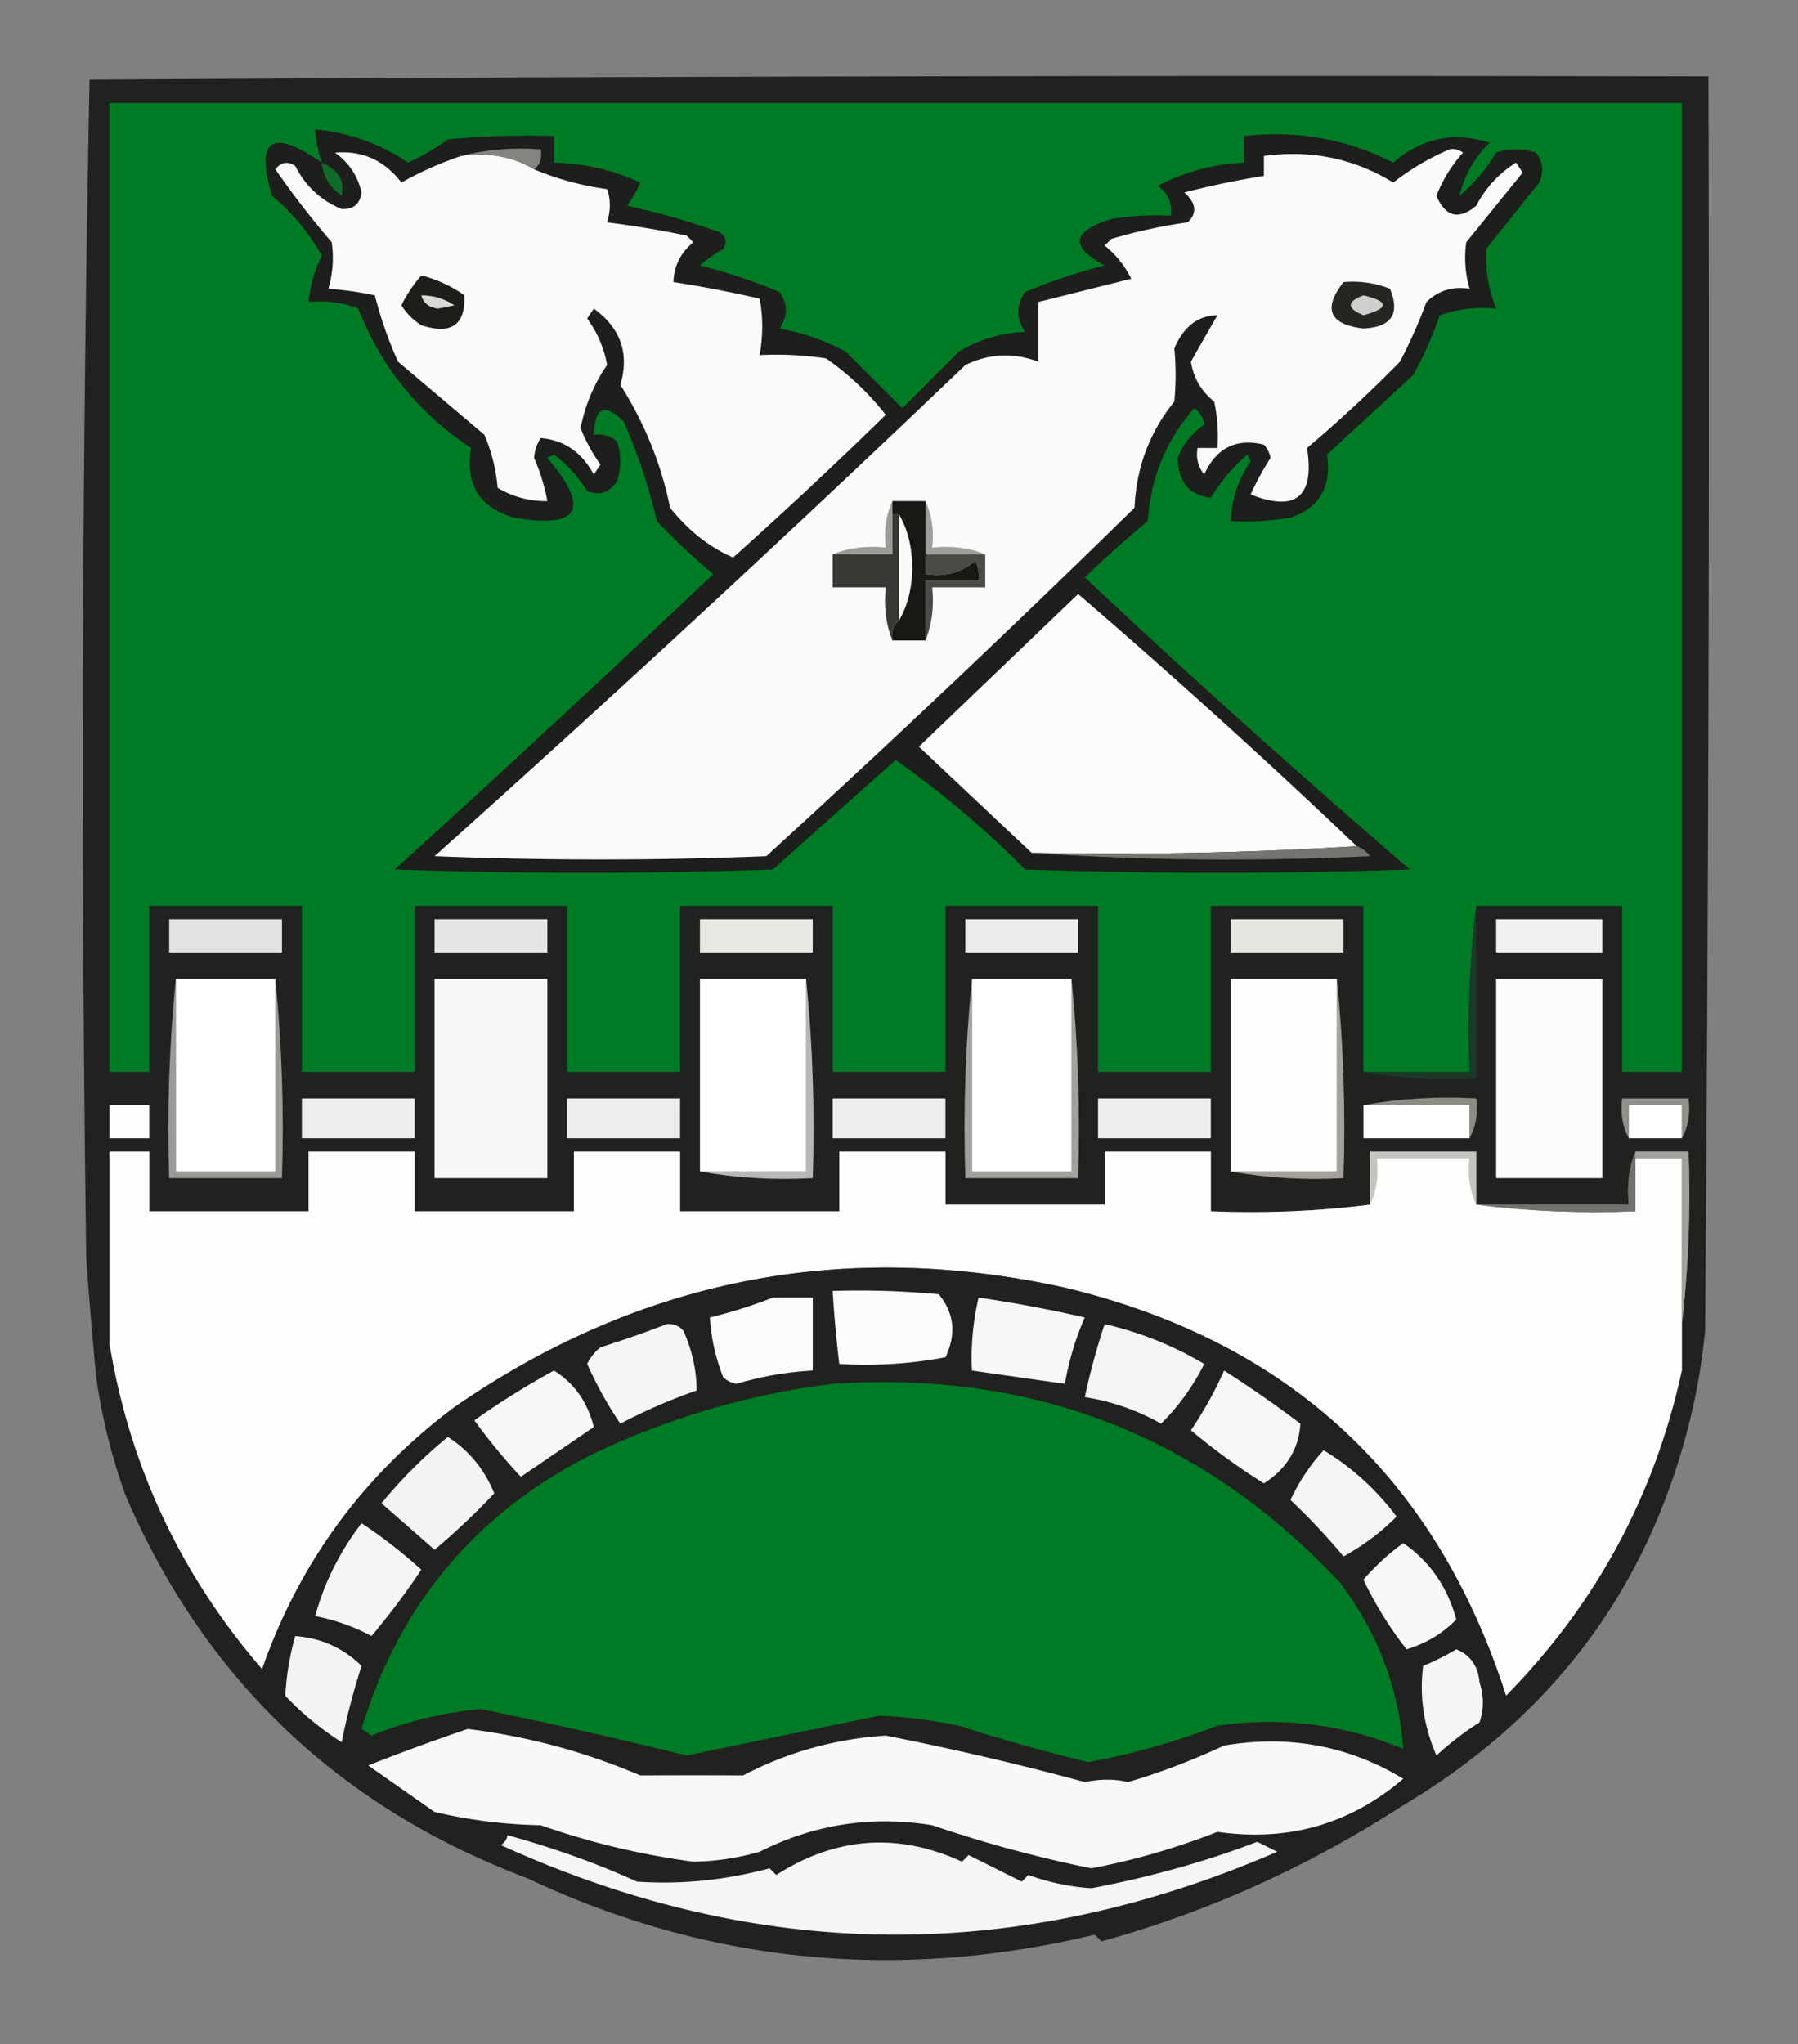 <svg xmlns="http://www.w3.org/2000/svg" width="271" height="308" style="shape-rendering:geometricPrecision;text-rendering:geometricPrecision;image-rendering:optimizeQuality;fill-rule:evenodd;clip-rule:evenodd"><rect width="100%" height="100%" fill="#808080" stroke="none"/><path style="opacity:1" fill="#20221f" d="M255.5 210.5c-1.174-1.014-1.84-2.347-2-4v-7c.993-8.484 1.326-17.151 1-26h-8c-.973 2.448-1.306 5.115-1 8h-23v-8h-16v8c-7.816.992-15.816 1.326-24 1v-9h-16v8h-24v-8h-16v9h-24v-9h-16v9h-24v-9h-16v9h-24v-9h-6v29c-.296 1.903-.963 3.57-2 5a708.185 708.185 0 0 1-1.5-18c-.83-59.237-.664-118.404.5-177.5 81.333-.5 162.666-.667 244-.5.167 63 0 126.001-.5 189a102.65 102.65 0 0 1-1.5 10z"/><path style="opacity:1" fill="#007b25" d="M222.5 136.5c-.993 8.15-1.326 16.483-1 25h-16v-25h-23v25h-17v-25h-23v25h-17v-25h-23v25h-17v-25h-23v25h-17v-25h-23v25h-6v-146h237v146h-9v-25h-22z"/><path style="opacity:1" fill="#1c1f1b" d="M48.5 24.5a20.677 20.677 0 0 1-1-5c5.11.48 9.776 2.147 14 5a33.924 33.924 0 0 0 6-3.5c5.323-.5 10.656-.666 16-.5v4a32.704 32.704 0 0 1 13 3 18.088 18.088 0 0 1-2 3.5 112.024 112.024 0 0 1 14 4c.951.718 1.117 1.55.5 2.5a20.477 20.477 0 0 0-3.5 2.5 82.12 82.12 0 0 1 12 4c1.267 1.796 1.267 3.63 0 5.5a33.735 33.735 0 0 1 10 3.5l8.5 8.5 8.5-8.5c3.069-1.846 6.402-2.846 10-3-1.333-2-1.333-4 0-6a82.12 82.12 0 0 1 12-4c-5.297-2.826-4.964-5.16 1-7a40.939 40.939 0 0 1 9-.5c.203-1.89-.463-3.39-2-4.5 4.036-2.11 8.369-3.277 13-3.5v-4c7.985-.903 15.485.43 22.5 4 4.28-3.722 9.113-4.722 14.5-3-2.342 2.365-3.842 5.031-4.5 8a26.91 26.91 0 0 0 5.5-6.5c2-.667 4-.667 6 0 1.054 1.388 1.22 2.888.5 4.5l-8 10c-.139 3.075.361 6.075 1.5 9-2.948-.277-5.781.056-8.5 1a54.23 54.23 0 0 1-4 9l-13 12c.734 4.824-1.099 7.99-5.5 9.5a40.939 40.939 0 0 1-9 .5c.129-3.266 1.129-6.266 3-9l-.5-1a26.91 26.91 0 0 0-5.5 6.5c-3.239-.385-4.905-2.385-5-6 .808-2.075 2.142-3.742 4-5-.13-1.059-.63-1.892-1.5-2.5-4.233 4.81-6.567 10.477-7 17a180.142 180.142 0 0 0-9.5 8.5 1521.594 1521.594 0 0 0 49 44 840.83 840.83 0 0 1-58 0 146.33 146.33 0 0 0-19.5-16.5 50025.918 50025.918 0 0 0-18.5 16.5c-19 .667-38 .667-57 0a3052.04 3052.04 0 0 0 48-44.5 95.108 95.108 0 0 1-8.5-8 85.46 85.46 0 0 0-5-15c-2.87-2.819-4.37-2.152-4.5 2 1.322-.17 2.489.163 3.5 1 .667 2 .667 4 0 6-1.133 1.711-2.633 2.211-4.5 1.5a19.733 19.733 0 0 0-5-5.5l-1 .5c6.552 7.69 4.886 10.69-5 9-5.237-1.522-7.403-5.022-6.5-10.5-7.908-5.236-13.575-12.236-17-21-2.38-.935-4.88-1.268-7.5-1 .256-2.437.923-4.77 2-7a32.279 32.279 0 0 0-7.5-9c-2.536-8.565-.036-10.232 7.5-5z"/><path style="opacity:1" fill="#fafafa" d="M218.5 22.5a2.427 2.427 0 0 1 2 .5 21.66 21.66 0 0 0-4 6.5c1.377 3.195 3.377 3.695 6 1.5 1.437-2.725 3.437-4.892 6-6.5l1 1.5c-2.82 3.489-5.653 6.989-8.5 10.5a16.597 16.597 0 0 0 .5 7c-2.544-.396-4.711.271-6.5 2a76.493 76.493 0 0 1-4 9 202.964 202.964 0 0 1-14 13c1.153 7.354-1.681 9.687-8.5 7a43.3 43.3 0 0 1 3-5.5 3.944 3.944 0 0 0-1-2c-4.174-1.018-7.174.482-9 4.5-.929-1.189-1.262-2.522-1-4h3a24.935 24.935 0 0 0-.5-7c-1.94-1.545-3.106-3.545-3.5-6a506.013 506.013 0 0 1 4-7c-2.942.044-5.109 1.711-6.5 5 .253 2.633.253 5.3 0 8-3.733 4.617-5.733 9.95-6 16a2165.325 2165.325 0 0 1-55.5 52.5 624.938 624.938 0 0 1-50 0 3301.366 3301.366 0 0 0 80-74c3.594-1.74 7.261-1.908 11-.5v-9l14-3.5a14.506 14.506 0 0 0-4-5l1-1a78.598 78.598 0 0 1 11.5-2.5c1.479-1.373 1.312-2.873-.5-4.5a127.922 127.922 0 0 1 12-2.5v-3c7.062-.967 13.562.366 19.5 4 2.666-2.078 5.499-3.745 8.5-5z"/><path style="opacity:1" fill="#252522" d="M202.5 42.5a15.42 15.42 0 0 1 7 1c1.56 3.79.227 5.79-4 6-5.147-.623-6.147-2.957-3-7z"/><path style="opacity:1" fill="#cfd0cd" d="M205.5 44.5c3.916.925 3.916 1.925 0 3-2.545-1.05-2.545-2.05 0-3z"/><path style="opacity:1" fill="#fafafa" d="M69.5 23.5c4.149-.58 7.816.086 11 2 3.427 1.456 7.094 2.456 11 3 .552 1.503.552 3.17 0 5a148.81 148.81 0 0 1 12 2l1 1c-1.915 1.571-2.915 3.571-3 6 4.351.67 8.684 1.504 13 2.5.513 2.718.513 5.551 0 8.5 3.35-.165 6.683.002 10 .5a41.367 41.367 0 0 1 9 8.5 713.124 713.124 0 0 1-23 21.5c-3.614-1.578-6.781-4.078-9.5-7.5A54.463 54.463 0 0 0 93.5 58c1.39-4.732.056-8.565-4-11.5l-1 1.5a16.46 16.46 0 0 1 3 7c-1.955 2.826-3.288 5.993-4 9.5a26.26 26.26 0 0 0 3 5.5l-1 1.5c-1.83-3.374-4.498-5.207-8-5.5a6.288 6.288 0 0 0-1 3 29.313 29.313 0 0 1 2 6.5c-2.698.034-5.198-.633-7.5-2a25.792 25.792 0 0 0-2-8l-13-11a59.427 59.427 0 0 1-3.5-10 51.639 51.639 0 0 0-7-1c.667-2.32.834-4.653.5-7a135.068 135.068 0 0 1-8.5-11c.865-1.083 1.865-1.25 3-.5 1.558 3.06 3.89 5.226 7 6.5 1.766.066 2.766-.768 3-2.5-.583-2.5-1.916-4.5-4-6 4.103-.35 7.436 1.15 10 4.5a53.052 53.052 0 0 1 9-4z"/><path style="opacity:1" fill="#1d1d1a" d="M63.5 41.5a19.215 19.215 0 0 1 6.5 3c.165 4.477-2.002 5.977-6.5 4.5a9.564 9.564 0 0 1-3-3 20.938 20.938 0 0 1 3-4.5z"/><path style="opacity:1" fill="#d8d8d6" d="M63.5 44.5c1.808-.009 3.475.491 5 1.5l-2.5.5c-1.376-.184-2.209-.85-2.5-2z"/><path style="opacity:1" fill="#0f6b2a" d="M48.5 24.5c2.516 1.1 3.516 2.767 3 5-1.762-1.189-2.762-2.855-3-5z"/><path style="opacity:1" fill="#848580" d="M69.5 23.5c3.798-.983 7.798-1.317 12-1 .237 1.291-.096 2.291-1 3-3.184-1.914-6.851-2.58-11-2z"/><path style="opacity:1" fill="#fafafa" d="M135.5 77.5c1.312 2.243 1.978 4.91 2 8-.022 3.09-.688 5.757-2 8v-16z"/><path style="opacity:1" fill="#9b9c96" d="M134.5 75.5v8h-9c2.448-.973 5.115-1.306 8-1-.302-2.56.032-4.893 1-7z"/><path style="opacity:1" fill="#9ea09b" d="M139.5 75.5c.968 2.107 1.302 4.44 1 7 2.885-.306 5.552.027 8 1h-9v-8z"/><path style="opacity:1" fill="#4b4b46" d="M139.5 83.5h9v5h-8c.306 2.885-.027 5.552-1 8v-9h8a4.934 4.934 0 0 0-.5-3c-2.106 1.791-4.606 2.458-7.5 2v-3z"/><path style="opacity:1" fill="#181815" d="M134.5 75.5h5v11c2.894.458 5.394-.209 7.5-2 .483.948.649 1.948.5 3h-8v9h-5c-.237-1.291.096-2.291 1-3 1.312-2.243 1.978-4.91 2-8-.022-3.09-.688-5.757-2-8h-1v-2z"/><path style="opacity:1" fill="#393934" d="M134.5 77.5h1v16c-.904.709-1.237 1.709-1 3-.973-2.448-1.306-5.115-1-8h-8v-5h9v-6z"/><path style="opacity:1" fill="#fcfcfc" d="M204.5 127.5a600.937 600.937 0 0 1-49 1l-17-16a93322.65 93322.65 0 0 0 24-23 1133.654 1133.654 0 0 1 42 38z"/><path style="opacity:1" fill="#74756f" d="M204.5 127.5c.789.283 1.456.783 2 1.5-17.172.828-34.172.662-51-.5 16.509.33 32.842-.004 49-1z"/><path style="opacity:1" fill="#ebebe9" d="M145.5 138.5h17v5h-17v-5z"/><path style="opacity:1" fill="#f0f0ef" d="M225.5 138.5h16v5h-16v-5z"/><path style="opacity:1" fill="#e2e2e0" d="M25.5 138.5h17v5h-17v-5z"/><path style="opacity:1" fill="#e6e6e4" d="M65.5 138.5h17v5h-17v-5z"/><path style="opacity:1" fill="#e7e7e4" d="M105.5 138.5h17v5h-17v-5z"/><path style="opacity:1" fill="#e5e5e2" d="M185.5 138.5h17v5h-17v-5z"/><path style="opacity:1" fill="#f7f7f7" d="M65.5 147.5h17v30h-17v-30z"/><path style="opacity:1" fill="#fefffe" d="M121.5 147.5v29h-16v-29h16z"/><path style="opacity:1" fill="#b7b7b6" d="M121.5 147.5c.994 9.819 1.327 19.819 1 30-5.858.322-11.525-.011-17-1h16v-29z"/><path style="opacity:1" fill="#fdfdfd" d="M201.5 147.5v29h-16v-29h16z"/><path style="opacity:1" fill="#fbfbfb" d="M225.5 147.5h16v30h-16v-30z"/><path style="opacity:1" fill="#a3a19a" d="M201.5 147.5c.994 9.819 1.327 19.819 1 30-5.858.322-11.525-.011-17-1h16v-29z"/><path style="opacity:1" fill="#a2a19c" d="M146.5 147.5v29h15v-29c.994 9.819 1.327 19.819 1 30h-17c-.327-10.181.006-20.181 1-30z"/><path style="opacity:1" fill="#fefffe" d="M146.5 147.5h15v29h-15v-29z"/><path style="opacity:1" fill="#999a96" d="M26.5 147.5v29h15v-29c.994 9.819 1.327 19.819 1 30h-17c-.327-10.181.006-20.181 1-30z"/><path style="opacity:1" fill="#fefffe" d="M26.5 147.5h15v29h-15v-29z"/><path style="opacity:1" fill="#1c3928" d="M222.5 136.5v26c-5.858.322-11.525-.011-17-1h16c-.326-8.517.007-16.85 1-25z"/><path style="opacity:1" fill="#8c8c85" d="M205.5 166.5c5.475-.989 11.142-1.322 17-1 .295 2.235-.039 4.235-1 6v-5h-16z"/><path style="opacity:1" fill="#90918b" d="M253.5 171.5v-5h-8v5c-.961-1.765-1.295-3.765-1-6h10c.295 2.235-.039 4.235-1 6z"/><path style="opacity:1" fill="#fcfdfc" d="M16.5 166.5h6v5h-6v-5z"/><path style="opacity:1" fill="#ededec" d="M45.5 165.5h17v6h-17v-6zM85.5 165.5h17v6h-17v-6zM125.5 165.5h17v6h-17v-6z"/><path style="opacity:1" fill="#ecedec" d="M165.5 165.5h17v6h-17v-6z"/><path style="opacity:1" fill="#fefffe" d="M205.5 166.5h16v5h-16v-5zM253.5 171.5h-8v-5h8v5z"/><path style="opacity:1" fill="#c5c5bf" d="M222.5 181.5c-.968-2.107-1.302-4.441-1-7h-14c.302 2.559-.032 4.893-1 7v-8h16v8z"/><path style="opacity:1" fill="#fdfdfc" d="M206.5 181.5c.968-2.107 1.302-4.441 1-7h14c-.302 2.559.032 4.893 1 7 7.816.992 15.816 1.326 24 1v-8h7v32c-4.087 18.836-12.92 35.169-26.5 49-10.563-32.893-32.73-53.393-66.5-61.5-33.355-7.324-64.022-1.324-92 18-13.698 10.238-23.365 23.405-29 39.5-12.29-14.244-19.958-30.578-23-49v-29h6v9h24v-9h16v9h24v-9h16v9h24v-9h16v8h24v-8h16v9c8.184.326 16.184-.008 24-1z"/><path style="opacity:1" fill="#71726d" d="M246.5 173.5v9c-8.184.326-16.184-.008-24-1h23c-.306-2.885.027-5.552 1-8z"/><path style="opacity:1" fill="#a0a29b" d="M246.5 174.5v-1h8c.326 8.849-.007 17.516-1 26v-25h-7z"/><path style="opacity:1" fill="#21221f" d="M253.5 206.5c.16 1.653.826 2.986 2 4-5.699 26.893-20.366 47.393-44 61.5-14.411 9.303-29.577 16.137-45.5 20.5l-1-1c-29.871 7.124-58.371 4.29-85.5-8.5-28.339-10.674-48.505-29.841-60.5-57.5a88.962 88.962 0 0 1-4.5-18c1.037-1.43 1.704-3.097 2-5 3.042 18.422 10.71 34.756 23 49 5.635-16.095 15.302-29.262 29-39.5 27.978-19.324 58.645-25.324 92-18 33.77 8.107 55.937 28.607 66.5 61.5 13.58-13.831 22.413-30.164 26.5-49z"/><path style="opacity:1" fill="#007b25" d="M125.5 208.5c30.382-2.047 55.882 7.953 76.5 30 5.68 7.562 8.847 15.895 9.5 25-8.991-3.717-18.325-4.883-28-3.5a108.147 108.147 0 0 1-19.5 5.5 282.97 282.97 0 0 1-19.5-5.5 74.086 74.086 0 0 0-12-1.5c-9.656 1.995-19.323 3.995-29 6a804.075 804.075 0 0 0-31-7c-5.7.507-11.2 1.84-16.5 4l-1.5-1c5.681-18.851 17.348-32.684 35-41.5 11.538-5.465 23.538-8.965 36-10.5z"/><path style="opacity:1" fill="#f6f6f5" d="M184.5 206.5a179.957 179.957 0 0 1 11.5 8c-.25 3.813-2.084 6.813-5.5 9a98.16 98.16 0 0 1-11-8 59.562 59.562 0 0 0 5-9z"/><path style="opacity:1" fill="#f7f7f6" d="M83.5 206.5c3.066 1.924 5.066 4.757 6 8.5-3.637 2.49-7.303 4.99-11 7.5a87.534 87.534 0 0 1-7-8.5 118.485 118.485 0 0 1 12-7.5z"/><path style="opacity:1" fill="#f4f4f3" d="M166.5 199.5a51.982 51.982 0 0 1 15 6 33.688 33.688 0 0 1-6.5 9 33.788 33.788 0 0 0-11.5-4 103.312 103.312 0 0 1 3-11z"/><path style="opacity:1" fill="#f5f5f5" d="M100.5 199.5c.996-.086 1.829.248 2.5 1 1.318 2.93 1.985 5.93 2 9a83.584 83.584 0 0 0-11.5 5 59.026 59.026 0 0 1-5-9 7.248 7.248 0 0 1 2-2.5 171.862 171.862 0 0 0 10-3.5z"/><path style="opacity:1" fill="#f7f7f7" d="M147.5 195.5c5.366.783 10.7 1.783 16 3a43.171 43.171 0 0 0-3 10l-14-2a39.712 39.712 0 0 1 1-11z"/><path style="opacity:1" fill="#fbfbfa" d="M116.5 195.5h6v11a49.728 49.728 0 0 0-11.5 2 3.943 3.943 0 0 1-2-1c-1.164-2.981-1.831-5.981-2-9a76.789 76.789 0 0 0 9.5-3z"/><path style="opacity:1" fill="#fbfcfb" d="M125.5 194.5c5.344-.166 10.677.001 16 .5 2.328 2.856 2.661 6.023 1 9.5a64.873 64.873 0 0 1-16 1 185.422 185.422 0 0 1-1-11z"/><path style="opacity:1" fill="#f2f3f2" d="M67.5 216.5c3.153 2.002 5.487 4.835 7 8.5a108.78 108.78 0 0 1-9 8.5 3669.943 3669.943 0 0 0-8-7 70.88 70.88 0 0 1 10-10z"/><path style="opacity:1" fill="#f4f4f4" d="M199.5 218.5c4.25 2.579 7.917 5.912 11 10a35.061 35.061 0 0 1-8 6 95.91 95.91 0 0 0-8-8.5 29.87 29.87 0 0 1 5-7.5z"/><path style="opacity:1" fill="#f5f5f4" d="M54.5 229.5a74.739 74.739 0 0 1 9 7 113.32 113.32 0 0 1-7.5 10 29.816 29.816 0 0 0-8.5-3c1.396-5.083 3.73-9.75 7-14z"/><path style="opacity:1" fill="#f7f7f6" d="M211.5 232.5c3.968 2.716 6.635 6.549 8 11.5-2.073 2.123-4.573 3.623-7.5 4.5a56.104 56.104 0 0 1-6.5-10.5 35.252 35.252 0 0 1 6-5.5z"/><path style="opacity:1" fill="#f3f3f2" d="M44.5 246.5c3.924.306 7.257 1.806 10 4.5a99.279 99.279 0 0 0-3 11.5 44.85 44.85 0 0 1-8.5-7 41.261 41.261 0 0 1 1.5-9z"/><path style="opacity:1" fill="#f5f5f4" d="M219.5 248.5c2.114.86 3.28 2.527 3.5 5 .667 2 .667 4 0 6a47.05 47.05 0 0 0-6.5 5c-1.916-4.445-2.582-8.945-2-13.5a38.715 38.715 0 0 0 5-2.5z"/><path style="opacity:1" fill="#f8f8f8" d="M70.5 260.5a95.685 95.685 0 0 1 26 7c5.197-.023 10.363-.023 15.5 0 6.681-3.501 13.848-5.501 21.5-6 10.404 2.056 20.404 4.389 30 7 2.373-.475 4.539-.475 6.5 0 4.692-1.354 9.526-3.188 14.5-5.5 9.78-1.642 18.78.025 27 5-8.004 6.85-17.337 9.516-28 8a106.338 106.338 0 0 1-19 5.5 194.945 194.945 0 0 1-24-6.5c-9.116-1.482-17.783-.149-26 4a38.51 38.51 0 0 1-10 1.5 115.573 115.573 0 0 1-23-5.5 75.564 75.564 0 0 1-16-2l-10-7a319.105 319.105 0 0 1 15-5.5z"/><path style="opacity:1" fill="#f5f5f4" d="M76.5 276.5c7.013 1.94 13.513 4.273 19.5 7 6.612.462 13.279-.205 20-2l1 1c9.014-5.769 18.347-6.436 28-2l1-1 8 4 1-1a34.446 34.446 0 0 0 9.5 2c8.896-1.692 17.229-4.025 25-7l3 1.5c-39.168 16.989-78.168 16.656-117-1 .556-.383.89-.883 1-1.5z"/></svg>
